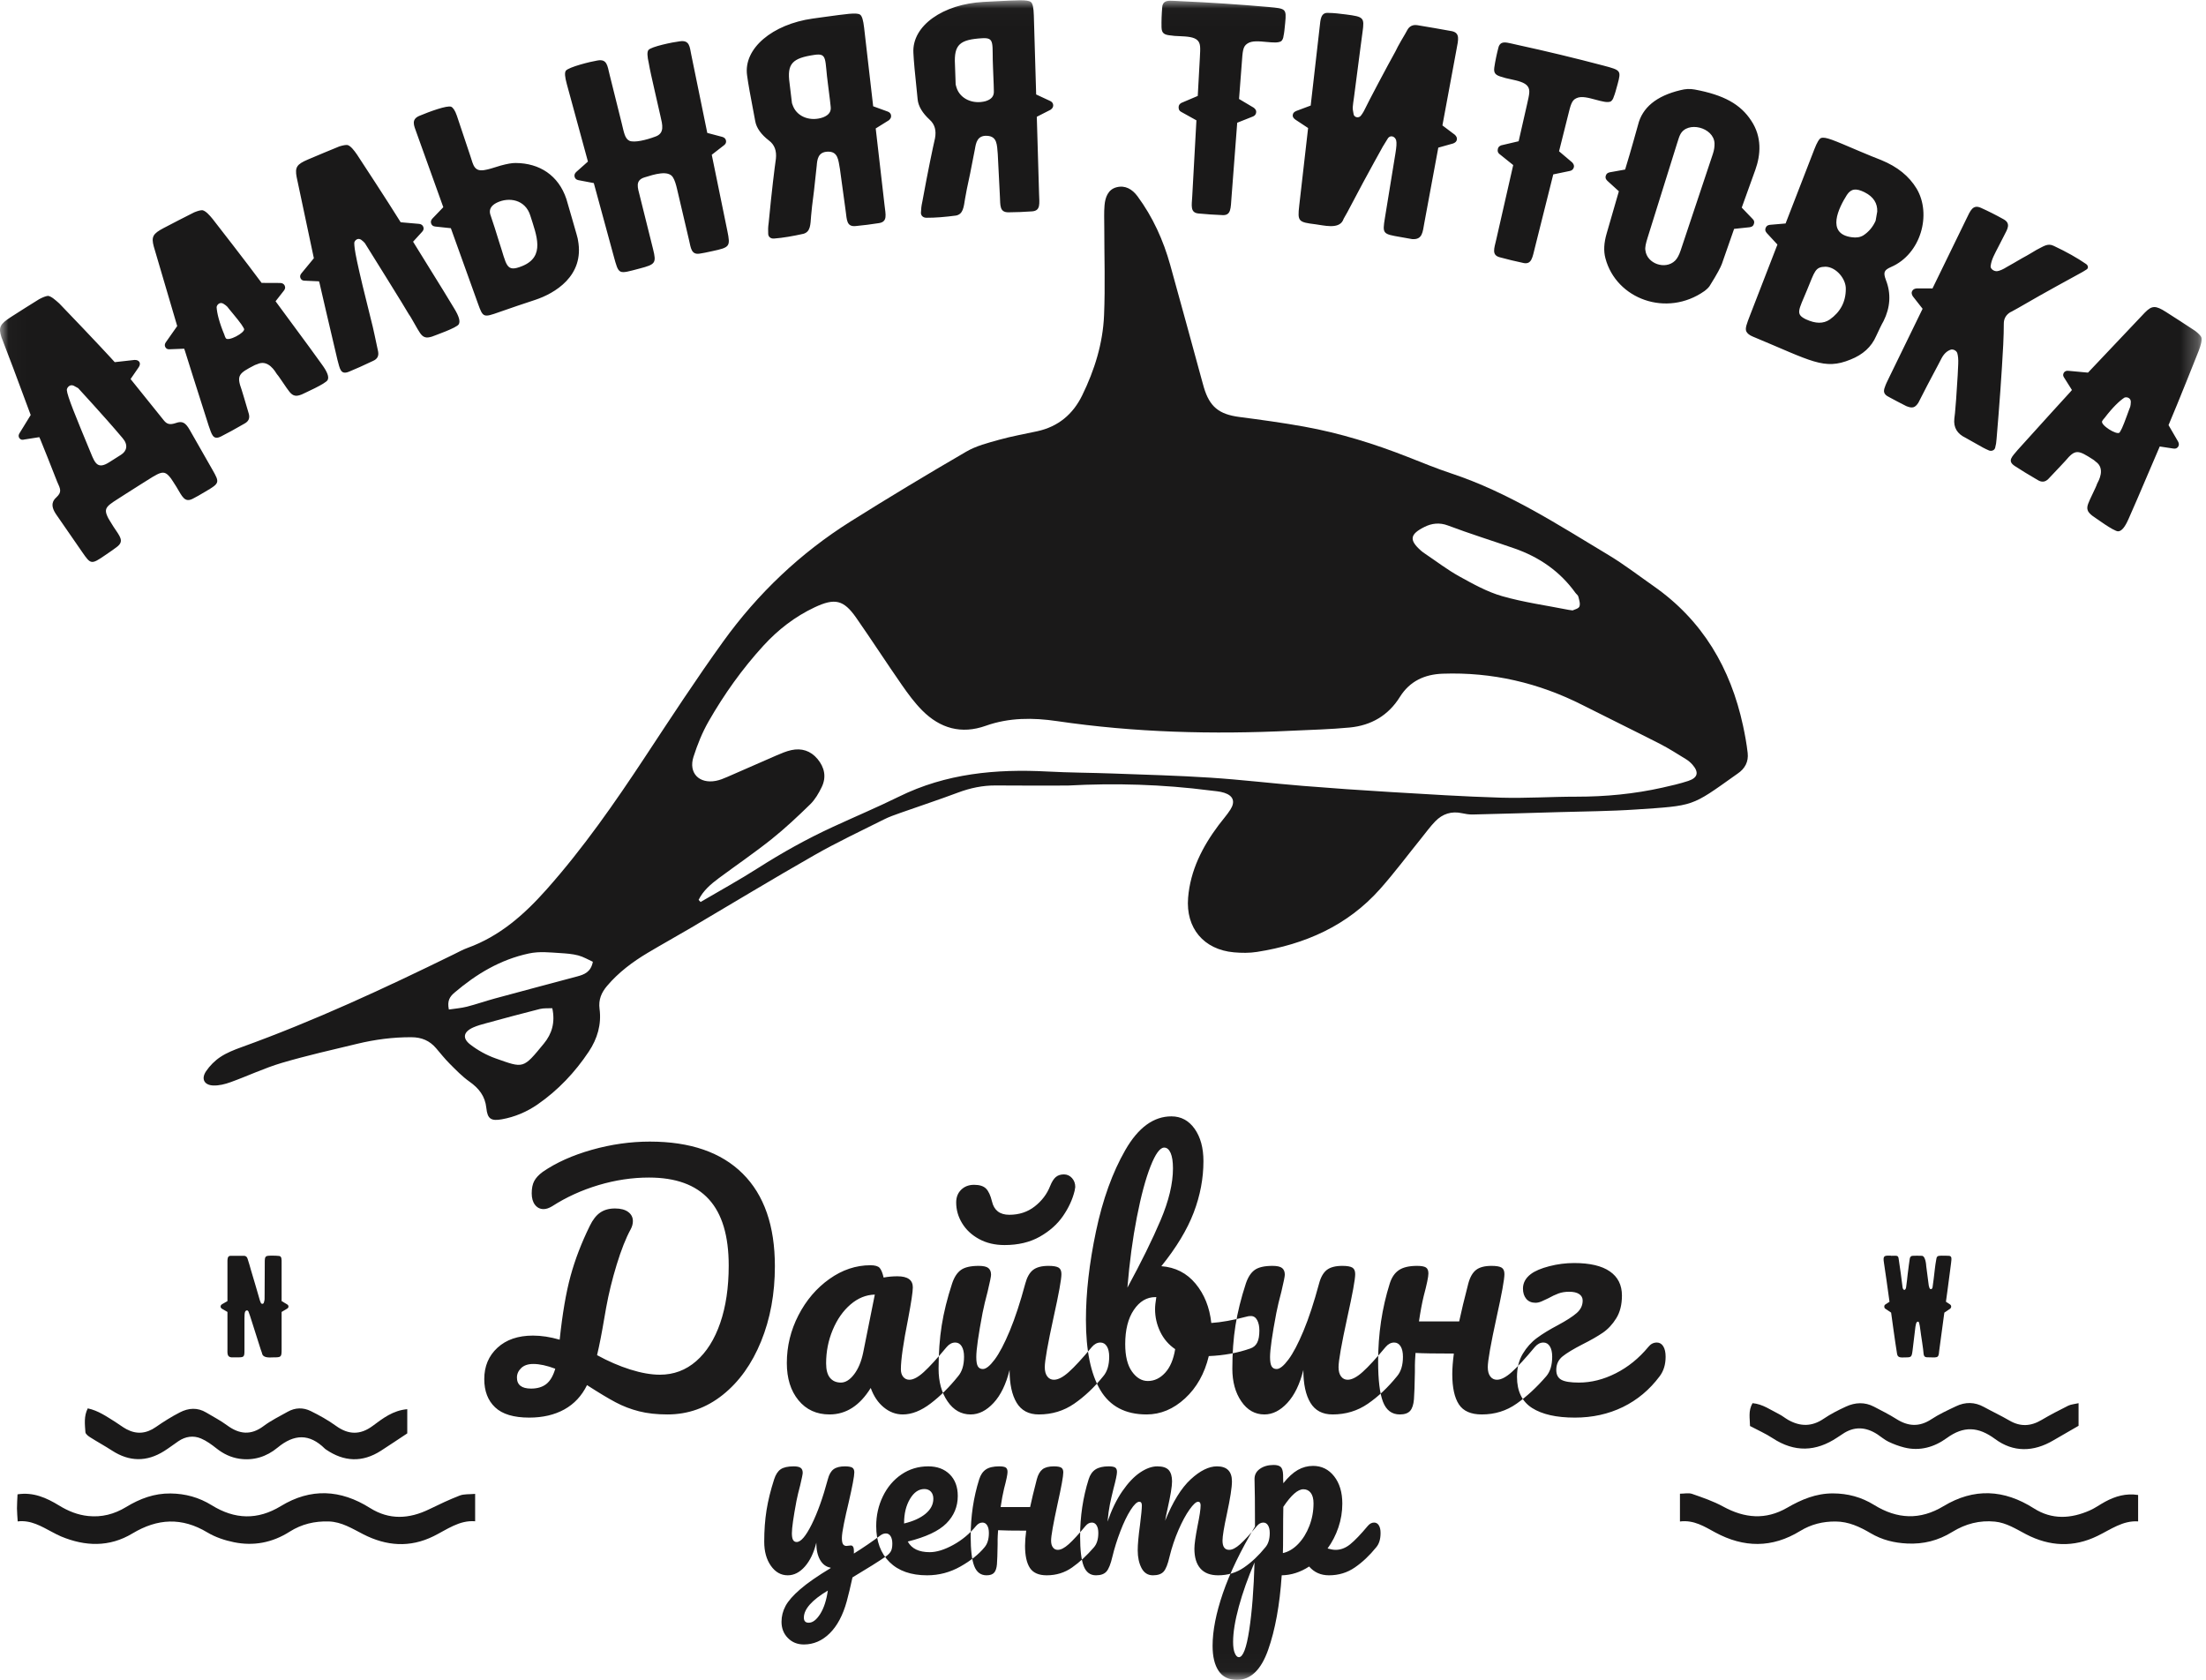 <svg width="130" height="99" viewBox="0 0 130 99" fill="none" xmlns="http://www.w3.org/2000/svg">
<path fill-rule="evenodd" clip-rule="evenodd" d="M32.547 59.417C32.301 59.43 32.045 59.405 31.81 59.464C30.749 59.73 29.694 60.018 28.638 60.305C28.386 60.373 28.131 60.443 27.893 60.548C27.315 60.804 27.223 61.18 27.717 61.56C28.159 61.901 28.675 62.186 29.202 62.373C30.87 62.962 30.813 63.009 32.054 61.497C32.524 60.925 32.727 60.254 32.547 59.417ZM26.452 59.494C26.824 59.438 27.176 59.413 27.512 59.328C28.067 59.186 28.608 58.995 29.16 58.845C30.773 58.407 32.387 57.979 34.001 57.548C34.426 57.435 34.822 57.291 34.937 56.68C34.659 56.555 34.379 56.385 34.075 56.306C33.732 56.216 33.368 56.19 33.011 56.168C32.398 56.131 31.8 56.056 31.168 56.191C29.477 56.554 28.073 57.401 26.784 58.498C26.501 58.739 26.345 58.986 26.452 59.494ZM92.675 35.974C92.772 35.923 93.022 35.874 93.075 35.745C93.141 35.582 93.059 35.352 93.011 35.158C92.992 35.075 92.893 35.012 92.838 34.935C91.931 33.673 90.711 32.832 89.253 32.323C87.946 31.867 86.622 31.458 85.328 30.969C84.826 30.779 84.365 30.845 83.956 31.048C83.082 31.482 83.023 31.822 83.745 32.458C83.817 32.521 83.895 32.576 83.974 32.629C84.647 33.081 85.295 33.58 86.002 33.971C86.812 34.418 87.642 34.882 88.523 35.134C89.802 35.5 91.134 35.682 92.444 35.942C92.491 35.951 92.539 35.956 92.675 35.974ZM41.169 53.033C41.208 53.074 41.246 53.116 41.285 53.157C42.416 52.493 43.569 51.861 44.673 51.156C46.087 50.254 47.545 49.441 49.067 48.739C50.369 48.137 51.693 47.58 52.978 46.947C55.75 45.581 58.694 45.307 61.724 45.468C63.014 45.538 64.306 45.538 65.597 45.586C67.51 45.657 69.424 45.706 71.334 45.831C73.148 45.949 74.956 46.167 76.769 46.314C78.487 46.454 80.206 46.573 81.927 46.676C84.1 46.805 86.274 46.946 88.451 47.009C89.933 47.052 91.419 46.95 92.904 46.951C94.611 46.952 96.298 46.792 97.963 46.419C98.475 46.304 98.991 46.188 99.489 46.023C100.056 45.835 100.129 45.515 99.739 45.066C99.63 44.942 99.499 44.829 99.358 44.743C98.85 44.431 98.347 44.108 97.817 43.836C96.306 43.064 94.78 42.322 93.267 41.555C90.676 40.241 87.936 39.602 85.025 39.703C83.947 39.74 83.075 40.144 82.494 41.075C81.813 42.167 80.803 42.752 79.546 42.874C78.404 42.984 77.254 43.01 76.106 43.065C71.48 43.291 66.87 43.173 62.279 42.496C60.877 42.29 59.461 42.285 58.091 42.773C56.646 43.288 55.396 42.923 54.348 41.87C53.897 41.417 53.511 40.891 53.145 40.364C52.233 39.053 51.366 37.711 50.452 36.401C49.713 35.344 49.193 35.234 48.008 35.791C46.844 36.339 45.85 37.11 44.987 38.054C43.741 39.416 42.676 40.913 41.762 42.507C41.386 43.162 41.098 43.882 40.867 44.603C40.563 45.552 41.199 46.206 42.186 46.018C42.418 45.974 42.644 45.881 42.862 45.786C43.827 45.369 44.787 44.939 45.753 44.522C46.038 44.4 46.328 44.274 46.628 44.208C47.237 44.073 47.771 44.245 48.175 44.727C48.593 45.227 48.711 45.798 48.421 46.391C48.245 46.75 48.034 47.119 47.751 47.395C47.019 48.11 46.27 48.815 45.471 49.453C44.463 50.257 43.395 50.986 42.359 51.754C41.883 52.108 41.435 52.492 41.169 53.033ZM62.917 46.295C61.513 46.295 60.1 46.304 58.688 46.29C57.909 46.283 57.175 46.44 56.448 46.712C55.331 47.132 54.196 47.503 53.071 47.902C52.733 48.021 52.392 48.14 52.073 48.301C50.706 48.987 49.319 49.639 47.993 50.396C45.544 51.792 43.134 53.255 40.705 54.686C39.861 55.183 39.003 55.657 38.162 56.159C37.276 56.688 36.457 57.302 35.782 58.094C35.441 58.495 35.26 58.914 35.332 59.462C35.453 60.37 35.203 61.215 34.7 61.971C33.886 63.193 32.892 64.249 31.678 65.089C31.042 65.528 30.337 65.827 29.574 65.964C28.94 66.077 28.727 65.943 28.661 65.302C28.588 64.595 28.222 64.137 27.662 63.741C27.238 63.441 26.869 63.058 26.5 62.688C26.214 62.402 25.962 62.082 25.698 61.774C25.318 61.329 24.847 61.13 24.25 61.127C23.164 61.121 22.1 61.261 21.052 61.514C19.564 61.873 18.068 62.208 16.603 62.641C15.577 62.945 14.601 63.411 13.591 63.775C13.265 63.893 12.902 63.986 12.56 63.971C12.028 63.947 11.843 63.576 12.145 63.129C12.365 62.804 12.665 62.503 12.993 62.287C13.367 62.04 13.8 61.87 14.225 61.716C18.528 60.163 22.666 58.241 26.765 56.231C27.023 56.105 27.276 55.963 27.544 55.866C29.449 55.179 30.892 53.9 32.213 52.414C34.376 49.979 36.223 47.322 38.01 44.614C39.519 42.327 41.017 40.029 42.618 37.807C44.659 34.976 47.164 32.592 50.133 30.726C52.378 29.316 54.651 27.948 56.943 26.616C57.529 26.275 58.224 26.1 58.888 25.914C59.623 25.709 60.38 25.577 61.127 25.414C62.361 25.145 63.229 24.414 63.773 23.303C64.502 21.812 64.993 20.239 65.062 18.583C65.135 16.851 65.075 15.113 65.075 13.377C65.075 12.949 65.053 12.518 65.091 12.093C65.133 11.627 65.298 11.165 65.799 11.036C66.306 10.904 66.723 11.146 67.035 11.569C67.939 12.794 68.553 14.155 68.96 15.61C69.587 17.855 70.195 20.105 70.811 22.353C70.855 22.513 70.897 22.674 70.945 22.834C71.286 23.977 71.838 24.416 73.032 24.573C74.312 24.741 75.593 24.914 76.862 25.144C78.963 25.524 80.994 26.154 82.978 26.937C83.823 27.27 84.665 27.615 85.526 27.901C88.876 29.011 91.807 30.917 94.794 32.712C95.713 33.265 96.567 33.925 97.448 34.541C100.338 36.563 101.984 39.377 102.716 42.764C102.831 43.297 102.93 43.836 102.991 44.376C103.049 44.889 102.831 45.303 102.395 45.594C102.355 45.621 102.317 45.65 102.278 45.677C99.642 47.551 99.864 47.473 96.399 47.707C94.896 47.809 93.385 47.816 91.878 47.861C90.182 47.911 88.486 47.96 86.79 48.001C86.578 48.005 86.361 47.971 86.153 47.925C85.535 47.789 85.007 47.964 84.581 48.403C84.283 48.709 84.031 49.06 83.762 49.393C82.953 50.394 82.183 51.429 81.329 52.391C79.404 54.559 76.9 55.656 74.076 56.099C73.632 56.169 73.165 56.164 72.716 56.124C70.932 55.965 69.87 54.69 70.015 52.909C70.148 51.287 70.858 49.903 71.816 48.623C72.044 48.318 72.304 48.033 72.507 47.713C72.805 47.247 72.679 46.896 72.15 46.723C71.881 46.635 71.587 46.62 71.303 46.584C68.52 46.226 65.726 46.142 62.917 46.295Z" fill="#1A1919"/>
<path fill-rule="evenodd" clip-rule="evenodd" d="M28 88.039C28 88.635 28 89.095 28 89.654C27.067 89.577 26.335 90.146 25.548 90.534C24.153 91.222 22.776 91.118 21.412 90.422C20.756 90.087 20.135 89.686 19.37 89.664C18.545 89.641 17.78 89.817 17.073 90.265C16.036 90.925 14.934 91.123 13.784 90.888C13.247 90.778 12.697 90.597 12.216 90.309C10.719 89.411 9.284 89.481 7.8 90.374C6.446 91.189 5.019 91.139 3.598 90.547C3.417 90.471 3.242 90.376 3.067 90.284C2.435 89.95 1.817 89.569 1.043 89.662C1.026 89.373 1.001 89.133 1 88.894C0.999 88.627 1.021 88.36 1.033 88.066C1.962 87.921 2.741 88.271 3.486 88.727C4.027 89.059 4.585 89.281 5.197 89.344C5.99 89.426 6.725 89.243 7.43 88.815C8.246 88.319 9.093 88.002 10.053 88.015C10.929 88.026 11.728 88.245 12.479 88.71C13.836 89.55 15.177 89.595 16.552 88.758C18.312 87.686 20.067 87.776 21.802 88.869C22.946 89.589 24.109 89.519 25.283 88.95C25.879 88.661 26.478 88.374 27.091 88.138C27.351 88.038 27.651 88.072 28 88.039Z" fill="#1A1919"/>
<path fill-rule="evenodd" clip-rule="evenodd" d="M99 89.666C99 89.089 99 88.6 99 88.029C99.26 88.029 99.507 87.967 99.719 88.041C100.339 88.257 100.969 88.471 101.552 88.79C102.81 89.477 104.049 89.589 105.315 88.858C106.162 88.368 107.02 88.009 108.01 88.011C108.892 88.013 109.692 88.228 110.443 88.692C111.803 89.533 113.151 89.596 114.529 88.765C116.323 87.683 118.094 87.769 119.86 88.895C120.924 89.573 122.042 89.504 123.151 89.015C123.466 88.877 123.754 88.663 124.061 88.499C124.659 88.177 125.282 87.994 126 88.104C126 88.6 126 89.083 126 89.661C125.103 89.599 124.382 90.139 123.608 90.516C122.194 91.207 120.787 91.143 119.395 90.418C118.804 90.11 118.24 89.742 117.563 89.674C116.662 89.585 115.829 89.8 115.047 90.282C114.215 90.795 113.346 91.01 112.395 90.965C111.628 90.928 110.918 90.757 110.236 90.356C109.592 89.978 108.941 89.672 108.174 89.667C107.419 89.662 106.735 89.829 106.084 90.226C104.426 91.242 102.763 91.22 101.078 90.31C100.447 89.97 99.827 89.561 99 89.666Z" fill="#1A1919"/>
<path fill-rule="evenodd" clip-rule="evenodd" d="M24 83.048C24 83.608 24 84.073 24 84.474C23.449 84.838 22.952 85.173 22.449 85.497C21.354 86.201 20.271 86.153 19.201 85.419C19.181 85.406 19.161 85.391 19.144 85.374C18.23 84.471 17.33 84.51 16.358 85.313C15.708 85.852 14.94 86.093 14.106 85.968C13.606 85.892 13.169 85.685 12.758 85.36C12.473 85.135 12.172 84.914 11.85 84.777C11.394 84.583 10.93 84.65 10.504 84.941C10.225 85.132 9.954 85.34 9.668 85.519C8.645 86.162 7.625 86.149 6.606 85.49C6.182 85.215 5.741 84.976 5.315 84.705C5.202 84.634 5.04 84.513 5.033 84.403C5.002 83.943 4.935 83.463 5.172 83C5.793 83.131 6.284 83.484 6.789 83.796C7.014 83.935 7.225 84.106 7.456 84.228C8.05 84.544 8.621 84.493 9.187 84.098C9.642 83.781 10.114 83.486 10.6 83.236C11.106 82.975 11.637 82.935 12.153 83.245C12.564 83.493 12.992 83.711 13.381 83.998C14.1 84.529 14.787 84.602 15.531 84.044C15.976 83.711 16.475 83.468 16.955 83.198C17.399 82.948 17.87 82.94 18.313 83.159C18.823 83.411 19.33 83.691 19.798 84.03C20.531 84.561 21.227 84.577 21.955 84.038C22.556 83.593 23.154 83.12 24 83.048Z" fill="#1A1919"/>
<mask id="mask0" mask-type="alpha" maskUnits="userSpaceOnUse" x="0" y="0" width="130" height="99">
<path fill-rule="evenodd" clip-rule="evenodd" d="M0.018 0.017H129.74V98.982H0.018V0.017Z" fill="white"/>
</mask>
<g mask="url(#mask0)">
<path fill-rule="evenodd" clip-rule="evenodd" d="M103.128 84.039C103.126 83.6 103.011 83.151 103.277 82.693C103.875 82.746 104.341 83.092 104.843 83.342C105.033 83.437 105.2 83.579 105.387 83.684C106.094 84.079 106.776 84.083 107.469 83.611C107.88 83.331 108.331 83.103 108.783 82.895C109.326 82.645 109.89 82.615 110.437 82.902C110.879 83.134 111.329 83.357 111.75 83.624C112.444 84.066 113.105 84.108 113.815 83.641C114.27 83.341 114.774 83.112 115.268 82.876C115.815 82.614 116.366 82.617 116.91 82.916C117.41 83.19 117.927 83.433 118.419 83.719C119.064 84.094 119.676 84.059 120.308 83.684C120.818 83.382 121.347 83.109 121.877 82.844C122.039 82.763 122.236 82.754 122.49 82.694C122.49 83.187 122.49 83.624 122.49 84.027C121.978 84.323 121.484 84.603 120.995 84.891C119.835 85.574 118.644 85.6 117.573 84.807C116.582 84.075 115.721 84.023 114.722 84.751C113.994 85.281 113.139 85.537 112.218 85.305C111.901 85.225 111.588 85.108 111.292 84.967C111.058 84.855 110.857 84.676 110.638 84.532C109.951 84.085 109.261 84.043 108.569 84.521C108.471 84.589 108.369 84.651 108.27 84.717C107.01 85.559 105.749 85.602 104.463 84.757C104.05 84.486 103.59 84.285 103.128 84.039Z" fill="#1A1919"/>
<path fill-rule="evenodd" clip-rule="evenodd" d="M125.191 23.434C124.882 23.637 124.479 24.032 124.026 24.627C123.961 24.691 123.913 24.766 123.884 24.811C123.743 25.034 124.745 25.661 124.905 25.493C124.925 25.463 124.983 25.374 125.052 25.228C125.191 24.937 125.506 24.019 125.534 23.974C125.555 23.902 125.567 23.804 125.57 23.68C125.568 23.445 125.33 23.376 125.191 23.434ZM129.581 20.648C128.469 23.452 127.851 24.923 127.792 25.054C127.982 25.377 128.17 25.701 128.357 26.026C128.415 26.131 128.417 26.241 128.357 26.329C128.286 26.431 128.193 26.452 128.074 26.434C127.807 26.393 127.54 26.352 127.274 26.313C126.119 29.03 125.503 30.442 125.441 30.571C125.232 31.053 125.032 31.303 124.828 31.312C124.588 31.336 123.43 30.477 123.294 30.389C123.135 30.261 123.054 30.165 123.025 30.06C122.952 29.84 123.082 29.607 123.326 29.087C123.438 28.842 123.538 28.653 123.582 28.511C123.662 28.352 124.097 27.616 123.497 27.202C123.42 27.131 123.368 27.097 123.368 27.097C122.462 26.511 122.301 26.455 121.716 27.156C121.623 27.265 121.282 27.616 120.712 28.223C120.52 28.416 120.318 28.436 120.078 28.287C119.538 27.972 119.091 27.7 118.738 27.467C118.264 27.162 118.574 26.913 118.906 26.512C120.555 24.684 121.59 23.548 122.019 23.081C122.046 23.036 122.092 23.001 122.101 22.986C121.954 22.751 121.806 22.516 121.657 22.282C121.575 22.17 121.556 22.077 121.62 21.97C121.674 21.878 121.774 21.834 121.911 21.855C122.288 21.888 122.666 21.923 123.046 21.96C124.59 20.326 125.715 19.143 126.399 18.419C126.821 17.993 127.031 17.997 127.641 18.384C128.218 18.751 128.793 19.124 129.365 19.502C129.544 19.642 129.675 19.772 129.721 19.866C129.784 20.058 129.682 20.375 129.581 20.648ZM122.961 15.882C122.833 15.972 122.648 16.071 122.464 16.171C121.978 16.445 120.768 17.082 118.939 18.145C118.589 18.338 118.447 18.422 118.491 18.385C118.205 18.553 118.08 18.788 118.084 19.094C118.08 19.415 118.079 19.819 118.051 20.311C117.959 22.065 117.823 23.924 117.657 25.88C117.647 26.059 117.619 26.228 117.575 26.387C117.538 26.53 117.381 26.602 117.224 26.553C116.928 26.423 116.859 26.382 116.319 26.075C116.156 25.983 115.993 25.891 115.83 25.8C115.341 25.567 115.11 25.199 115.17 24.665C115.186 24.592 115.223 24.228 115.275 23.53C115.357 22.343 115.397 21.641 115.398 21.461C115.412 21.168 115.385 20.952 115.342 20.809C115.299 20.666 115.097 20.561 114.957 20.607C114.728 20.688 114.549 20.856 114.403 21.14C114.42 21.109 114.152 21.63 113.591 22.68C113.41 23.033 113.229 23.386 113.048 23.738C112.85 24.036 112.695 24.076 112.342 23.935C112.005 23.762 111.649 23.583 111.319 23.399C111.015 23.248 110.963 23.084 111.085 22.788C111.114 22.683 111.207 22.491 111.347 22.204C111.997 20.868 112.648 19.533 113.299 18.197C113.108 17.951 112.916 17.706 112.723 17.462C112.659 17.352 112.632 17.261 112.678 17.164C112.732 17.052 112.819 17.015 112.945 16.997C113.257 16.996 113.57 16.997 113.882 16.999C114.546 15.637 115.21 14.274 115.873 12.912C116.115 12.417 116.254 12.029 116.74 12.25C117.186 12.451 117.623 12.672 118.07 12.921C118.518 13.171 118.3 13.499 118.105 13.878C117.997 14.088 117.889 14.3 117.781 14.51C117.53 15 117.365 15.274 117.31 15.666C117.276 15.828 117.483 15.995 117.686 15.982C117.815 15.97 118.032 15.883 118.291 15.718C118.497 15.607 118.784 15.437 119.144 15.227C119.56 15.006 119.831 14.83 120.012 14.726C120.423 14.524 120.664 14.312 121.026 14.489C121.776 14.84 122.42 15.204 122.938 15.562C123.065 15.655 123.081 15.808 122.961 15.882ZM109.887 11.335C109.382 11.081 109.086 11.112 108.837 11.489C108.364 12.236 107.592 13.773 109.111 13.979C109.393 14.023 109.617 13.985 109.805 13.873C110.127 13.665 110.374 13.367 110.531 13.009C110.563 12.828 110.594 12.649 110.626 12.468C110.645 11.992 110.413 11.598 109.887 11.335ZM106.489 17.092C105.985 18.307 105.792 18.512 106.427 18.82C106.996 19.081 107.454 19.088 107.833 18.827C108.441 18.396 108.773 17.805 108.774 17.029C108.788 16.433 108.203 15.732 107.576 15.718C106.963 15.73 106.952 15.977 106.489 17.092ZM111.437 15.736C111.027 15.919 110.97 16.049 111.135 16.497C111.455 17.31 111.393 18.126 110.998 18.922C110.881 19.122 110.738 19.428 110.565 19.798C110.283 20.45 109.78 20.9 109.053 21.189C107.486 21.831 106.766 21.278 103.298 19.838C103.097 19.758 102.969 19.651 102.91 19.532C102.832 19.349 102.928 19.101 103.14 18.554C103.675 17.174 104.21 15.793 104.744 14.413C104.536 14.185 104.326 13.958 104.115 13.732C104.023 13.621 104.009 13.539 104.047 13.44C104.091 13.323 104.155 13.272 104.297 13.25C104.606 13.222 104.915 13.195 105.225 13.17C105.79 11.713 106.355 10.255 106.92 8.797C107.073 8.399 107.211 8.167 107.318 8.133C107.587 8.05 108.029 8.251 109.573 8.908C110.103 9.129 110.53 9.31 110.862 9.434C111.824 9.828 112.501 10.383 112.945 11.113C113.844 12.62 113.207 14.974 111.437 15.736ZM99.016 7.932C98.963 8.027 98.91 8.196 98.825 8.468C98.249 10.31 97.673 12.153 97.097 13.996C96.99 14.335 96.93 14.596 96.964 14.755C97.055 15.546 98.145 15.919 98.713 15.362C98.84 15.236 98.951 15.03 99.041 14.76C99.675 12.862 100.309 10.962 100.942 9.064C101.021 8.828 101.042 8.629 101.037 8.44C100.988 7.501 99.427 7.107 99.016 7.932ZM103.441 10.012C103.174 10.753 102.908 11.495 102.641 12.235C102.858 12.459 103.073 12.683 103.287 12.908C103.386 13.001 103.395 13.099 103.351 13.216C103.314 13.316 103.251 13.368 103.11 13.391C102.802 13.422 102.496 13.455 102.191 13.489C101.951 14.177 101.71 14.865 101.47 15.553C101.404 15.736 101.19 16.15 100.793 16.782C100.721 16.925 100.598 17.032 100.45 17.149C98.212 18.727 95.243 17.62 94.609 15.225C94.49 14.783 94.522 14.311 94.679 13.765C94.92 12.934 95.159 12.103 95.4 11.273C95.173 11.065 94.946 10.858 94.718 10.652C94.618 10.549 94.597 10.47 94.626 10.367C94.659 10.248 94.719 10.19 94.858 10.155C95.16 10.1 95.465 10.045 95.769 9.992C96.15 8.752 96.391 7.841 96.529 7.363C96.778 6.345 97.602 5.654 99.033 5.313C99.33 5.237 99.587 5.224 99.869 5.276C101.586 5.595 102.572 6.143 103.204 7.117C103.842 8.076 103.759 9.127 103.441 10.012ZM95.327 4.955C95.233 5.298 95.163 5.556 95.105 5.687C95.063 5.841 94.994 5.933 94.913 5.984C94.714 6.059 94.425 5.98 94.052 5.881C93.637 5.771 93.204 5.641 92.903 5.785C92.606 5.911 92.554 6.21 92.385 6.882C92.215 7.56 92.045 8.238 91.875 8.916C92.135 9.134 92.394 9.354 92.651 9.573C92.733 9.668 92.775 9.753 92.748 9.856C92.717 9.977 92.635 10.047 92.521 10.073C92.191 10.139 91.862 10.207 91.534 10.278C91.177 11.703 90.82 13.127 90.463 14.552C90.307 15.173 90.264 15.583 89.801 15.504C89.304 15.399 88.83 15.285 88.377 15.161C87.887 15.029 88.058 14.631 88.176 14.111C88.509 12.65 88.842 11.189 89.174 9.728C88.902 9.507 88.628 9.288 88.353 9.069C88.264 8.995 88.242 8.9 88.268 8.778C88.291 8.674 88.347 8.613 88.463 8.566C88.805 8.484 89.149 8.403 89.494 8.324C89.661 7.591 89.828 6.857 89.995 6.124C90.129 5.535 90.181 5.309 90.032 5.093C89.867 4.855 89.449 4.761 89.031 4.67C88.8 4.62 88.633 4.584 88.553 4.549C88.138 4.442 88.009 4.325 88.06 3.973C88.115 3.603 88.197 3.203 88.301 2.807C88.329 2.667 88.415 2.576 88.49 2.537C88.686 2.451 88.934 2.539 89.424 2.646C91.127 3.016 92.823 3.425 94.513 3.871C95.505 4.136 95.546 4.151 95.327 4.955ZM85.835 2.9C85.557 4.396 85.279 5.894 85.002 7.391C85.249 7.575 85.495 7.761 85.74 7.947C85.828 8.037 85.875 8.118 85.851 8.24C85.831 8.345 85.756 8.403 85.642 8.453C85.347 8.534 85.052 8.617 84.759 8.701C84.486 10.175 84.213 11.648 83.939 13.122C83.836 13.681 83.831 14.131 83.224 14.092C83.001 14.052 82.777 14.012 82.553 13.973C81.48 13.788 81.46 13.789 81.614 12.84C81.821 11.572 82.027 10.303 82.234 9.034C82.294 8.666 82.314 8.417 82.276 8.267C82.209 8.04 81.954 7.945 81.799 8.136C81.688 8.316 81.577 8.497 81.466 8.677C81.525 8.597 80.794 9.846 79.402 12.502C79.358 12.579 79.314 12.657 79.27 12.735C79.195 12.849 79.163 12.935 79.134 13.002C78.865 13.52 77.997 13.277 77.534 13.22C76.511 13.093 76.457 13.055 76.564 12.118C76.739 10.594 76.913 9.069 77.087 7.545C76.839 7.379 76.589 7.214 76.338 7.05C76.224 6.966 76.17 6.889 76.181 6.783C76.194 6.659 76.263 6.595 76.393 6.538C76.674 6.431 76.956 6.325 77.239 6.221C77.416 4.673 77.593 3.125 77.77 1.577C77.817 1.171 77.824 0.724 78.279 0.76C78.607 0.763 78.952 0.805 79.318 0.852C80.374 0.989 80.412 1.033 80.294 1.895C80.303 1.825 80.131 3.093 79.793 5.719C79.714 6.3 79.687 6.35 79.764 6.702C79.776 6.919 80.077 6.997 80.21 6.8C80.26 6.736 80.314 6.654 80.37 6.554C80.661 5.949 81.749 3.9 82.237 3.024C82.303 2.872 82.424 2.657 82.574 2.393C82.751 2.097 82.873 1.883 82.935 1.766C83.06 1.534 83.273 1.443 83.53 1.485C84.21 1.597 84.888 1.714 85.566 1.838C86.056 1.946 85.935 2.358 85.835 2.9ZM75.737 1.343C75.703 1.696 75.677 1.962 75.642 2.101C75.626 2.261 75.573 2.363 75.503 2.427C75.321 2.535 75.024 2.506 74.642 2.473C74.217 2.435 73.772 2.38 73.501 2.573C73.231 2.748 73.23 3.051 73.177 3.742C73.123 4.439 73.07 5.136 73.017 5.833C73.308 6.004 73.597 6.176 73.886 6.349C73.982 6.429 74.038 6.505 74.028 6.611C74.018 6.735 73.949 6.818 73.842 6.863C73.53 6.985 73.219 7.109 72.909 7.233C72.797 8.698 72.685 10.163 72.573 11.628C72.524 12.266 72.55 12.677 72.083 12.679C71.579 12.659 71.094 12.627 70.63 12.582C70.128 12.535 70.228 12.114 70.258 11.582C70.34 10.085 70.423 8.588 70.505 7.092C70.201 6.921 69.895 6.751 69.588 6.582C69.489 6.524 69.452 6.434 69.457 6.309C69.462 6.203 69.506 6.134 69.612 6.067C69.935 5.928 70.259 5.79 70.584 5.654C70.625 4.903 70.666 4.152 70.708 3.401C70.741 2.797 70.754 2.567 70.572 2.379C70.37 2.172 69.944 2.15 69.518 2.131C69.284 2.121 69.114 2.114 69.03 2.093C68.604 2.058 68.459 1.964 68.449 1.609C68.441 1.235 68.455 0.826 68.491 0.418C68.496 0.276 68.564 0.172 68.632 0.121C68.809 0.003 69.068 0.048 69.566 0.069C71.299 0.146 73.03 0.26 74.759 0.413C75.774 0.505 75.817 0.512 75.737 1.343ZM58.521 4.051C58.446 2.579 58.662 2.21 57.896 2.252C56.556 2.329 56.214 2.627 56.276 3.797C56.29 4.188 56.303 4.579 56.317 4.97C56.319 5.005 56.345 5.075 56.374 5.18C56.587 5.824 57.331 6.164 58.082 5.962C58.428 5.853 58.583 5.668 58.568 5.366C58.566 5.33 58.561 4.832 58.521 4.051ZM61.907 6.47C61.637 6.606 61.368 6.743 61.099 6.882C61.144 8.392 61.188 9.902 61.232 11.412C61.249 11.999 61.339 12.422 60.816 12.457C60.352 12.49 59.886 12.509 59.44 12.512C58.896 12.52 58.953 12.109 58.925 11.576C58.883 10.742 58.841 9.908 58.798 9.074C58.75 8.525 58.767 8.042 58.176 8.004C57.585 7.966 57.513 8.435 57.454 8.777C57.357 9.264 57.262 9.751 57.168 10.238C57.016 10.943 56.913 11.431 56.873 11.701C56.791 12.206 56.762 12.618 56.34 12.703C55.703 12.787 55.124 12.837 54.597 12.833C54.383 12.835 54.251 12.687 54.273 12.506C54.278 12.345 54.296 12.129 54.352 11.892C54.704 9.966 54.967 8.731 55.1 8.149C55.184 7.696 55.093 7.329 54.782 7.052C54.358 6.661 54.113 6.256 54.076 5.848C53.906 4.222 53.85 3.602 53.827 3.123C53.733 1.508 55.582 0.24 57.951 0.113C58.189 0.1 58.427 0.088 58.666 0.076C59.922 0.016 60.55 -0.035 60.749 0.118C60.861 0.203 60.911 0.468 60.924 0.913C60.97 2.464 61.015 4.016 61.061 5.567C61.34 5.696 61.618 5.825 61.896 5.955C62 6.006 62.063 6.093 62.066 6.2C62.068 6.324 62.008 6.397 61.907 6.47ZM48.951 6.276C48.946 6.241 48.899 5.745 48.793 4.971C48.592 3.51 48.777 3.124 48.016 3.231C46.684 3.423 46.368 3.75 46.53 4.91C46.577 5.299 46.623 5.687 46.67 6.075C46.676 6.111 46.708 6.177 46.745 6.28C47.013 6.903 47.784 7.178 48.517 6.911C48.852 6.774 48.992 6.576 48.951 6.276ZM52.377 7.09C52.119 7.249 51.862 7.409 51.606 7.57C51.778 9.071 51.951 10.571 52.124 12.072C52.191 12.655 52.316 13.069 51.797 13.149C51.337 13.222 50.874 13.28 50.429 13.322C49.887 13.377 49.908 12.962 49.836 12.434C49.722 11.606 49.609 10.778 49.496 9.951C49.401 9.408 49.377 8.926 48.784 8.938C48.191 8.952 48.159 9.425 48.129 9.771C48.073 10.264 48.02 10.758 47.968 11.251C47.876 11.966 47.814 12.462 47.797 12.735C47.758 13.245 47.764 13.657 47.35 13.778C46.722 13.917 46.148 14.017 45.62 14.058C45.407 14.078 45.263 13.942 45.27 13.76C45.26 13.6 45.26 13.383 45.297 13.141C45.484 11.192 45.642 9.939 45.725 9.348C45.771 8.889 45.649 8.531 45.315 8.282C44.858 7.929 44.579 7.546 44.507 7.144C44.2 5.538 44.09 4.925 44.027 4.449C43.796 2.849 45.535 1.426 47.889 1.095C48.125 1.062 48.362 1.029 48.599 0.997C49.847 0.83 50.469 0.725 50.681 0.86C50.8 0.936 50.873 1.196 50.923 1.637C51.101 3.179 51.278 4.721 51.456 6.263C51.745 6.367 52.034 6.471 52.322 6.578C52.43 6.62 52.501 6.701 52.512 6.807C52.525 6.931 52.471 7.008 52.377 7.09ZM41.974 14.801C41.649 14.871 41.402 14.926 41.227 14.948C40.744 15.021 40.713 14.627 40.607 14.159C40.372 13.155 40.136 12.152 39.901 11.148C39.834 10.854 39.759 10.616 39.66 10.456C39.391 10.007 38.548 10.277 37.98 10.454C37.412 10.631 37.584 11.066 37.704 11.548C37.964 12.594 38.225 13.64 38.486 14.686C38.687 15.498 38.628 15.582 37.701 15.823C37.059 15.991 36.743 16.096 36.554 16C36.385 15.899 36.324 15.676 36.156 15.059C35.768 13.636 35.38 12.213 34.993 10.79C34.692 10.732 34.391 10.674 34.089 10.618C33.975 10.594 33.896 10.543 33.862 10.423C33.833 10.32 33.869 10.218 33.954 10.138C34.184 9.932 34.415 9.727 34.647 9.521C34.233 8.001 33.819 6.481 33.404 4.961C33.288 4.532 33.264 4.281 33.346 4.166C33.515 3.952 34.787 3.632 35.198 3.567C35.779 3.456 35.793 3.875 35.922 4.392C36.159 5.346 36.397 6.3 36.635 7.254C36.772 7.806 36.818 8.161 37.088 8.295C37.378 8.424 38.086 8.25 38.598 8.058C39.196 7.863 39.033 7.337 38.919 6.834C38.802 6.32 38.685 5.806 38.568 5.292C38.414 4.616 38.295 4.096 38.237 3.745C38.139 3.312 38.126 3.059 38.213 2.948C38.368 2.747 39.65 2.482 40.063 2.434C40.646 2.348 40.642 2.767 40.736 3.22C41.05 4.757 41.365 6.295 41.68 7.833C41.979 7.911 42.276 7.99 42.573 8.07C42.685 8.102 42.763 8.177 42.783 8.282C42.807 8.404 42.76 8.485 42.669 8.558C42.427 8.745 42.185 8.933 41.944 9.121C42.251 10.619 42.558 12.116 42.864 13.613C43.053 14.537 43.003 14.579 41.974 14.801ZM31.252 12.707C30.958 11.757 29.992 11.595 29.275 11.946C28.937 12.114 28.816 12.343 28.887 12.619C29.231 13.647 29.09 13.226 29.404 14.226C29.872 15.626 29.793 16.08 30.777 15.679C32.15 15.12 31.614 13.862 31.252 12.707ZM31.55 17.669C30.836 17.903 30.123 18.145 29.412 18.395C28.486 18.723 28.462 18.716 28.168 17.896C27.635 16.414 27.102 14.931 26.569 13.449C26.263 13.415 25.957 13.382 25.65 13.351C25.534 13.337 25.451 13.292 25.408 13.175C25.371 13.075 25.399 12.97 25.478 12.884C25.692 12.659 25.907 12.435 26.124 12.211C25.596 10.74 25.067 9.269 24.538 7.798C24.394 7.397 24.22 7.043 24.704 6.831C25.333 6.567 26.346 6.2 26.584 6.29C26.689 6.329 26.819 6.51 26.921 6.813C27.186 7.605 27.451 8.397 27.716 9.189C27.897 9.728 27.933 10.165 28.637 10.005C28.742 9.989 29.049 9.906 29.511 9.756C29.878 9.657 30.171 9.601 30.393 9.606C31.79 9.615 32.911 10.329 33.377 11.728C33.488 12.109 33.599 12.49 33.709 12.871C33.942 13.673 34.065 14.1 34.061 14.157C34.459 16.276 32.665 17.297 31.55 17.669ZM27.034 19.111C26.923 19.321 25.6 19.777 25.454 19.838C25.264 19.895 25.141 19.906 25.041 19.869C24.824 19.804 24.706 19.564 24.421 19.066C24.285 18.834 24.186 18.643 24.096 18.526C24.021 18.365 21.532 14.374 21.503 14.33C21.457 14.272 21.384 14.206 21.285 14.131C21.094 13.999 20.907 14.154 20.878 14.302C20.877 14.668 20.954 15.232 21.972 19.28C22.01 19.418 22.105 19.9 22.282 20.713C22.332 20.982 22.236 21.159 21.982 21.27C21.427 21.534 20.958 21.745 20.572 21.902C20.06 22.117 20.03 21.721 19.889 21.219C19.323 18.82 18.976 17.321 18.835 16.702C18.813 16.654 18.811 16.596 18.803 16.58C18.531 16.567 18.258 16.554 17.984 16.543C17.848 16.547 17.761 16.508 17.709 16.395C17.665 16.298 17.685 16.191 17.778 16.09C18.016 15.799 18.255 15.508 18.496 15.219C18.027 13.016 17.691 11.417 17.483 10.442C17.371 9.852 17.491 9.681 18.141 9.403C18.758 9.14 19.376 8.882 19.995 8.63C20.207 8.564 20.383 8.531 20.485 8.548C20.674 8.605 20.873 8.87 21.039 9.11C22.691 11.626 23.539 12.975 23.612 13.099C23.976 13.129 24.339 13.16 24.701 13.194C24.818 13.207 24.908 13.268 24.945 13.368C24.989 13.484 24.955 13.573 24.877 13.659C24.698 13.854 24.52 14.049 24.343 14.244C25.901 16.747 26.701 18.06 26.771 18.185C27.045 18.633 27.137 18.939 27.034 19.111ZM14.386 19.385C14.37 19.353 14.322 19.258 14.231 19.125C14.051 18.858 13.419 18.123 13.395 18.076C13.344 18.022 13.266 17.962 13.161 17.897C12.959 17.78 12.783 17.951 12.765 18.101C12.787 18.469 12.927 19.017 13.214 19.709C13.236 19.797 13.277 19.876 13.301 19.924C13.424 20.158 14.451 19.609 14.386 19.385ZM19.31 22.39C19.215 22.609 17.922 23.174 17.78 23.247C17.594 23.319 17.471 23.34 17.369 23.312C17.145 23.265 17.009 23.035 16.685 22.562C16.53 22.341 16.417 22.159 16.318 22.05C16.221 21.901 15.804 21.154 15.158 21.463C15.059 21.494 15.004 21.522 15.004 21.522C14.058 22.009 13.931 22.122 14.243 22.98C14.291 23.115 14.423 23.587 14.662 24.385C14.734 24.649 14.65 24.834 14.404 24.966C13.867 25.276 13.412 25.527 13.036 25.716C12.538 25.974 12.478 25.581 12.298 25.091C11.547 22.744 11.085 21.275 10.896 20.669C10.871 20.622 10.864 20.566 10.855 20.55C10.58 20.56 10.305 20.57 10.03 20.582C9.893 20.597 9.803 20.566 9.742 20.457C9.691 20.365 9.703 20.256 9.789 20.147C10.005 19.836 10.223 19.526 10.443 19.216C9.805 17.056 9.346 15.488 9.063 14.531C8.906 13.951 9.013 13.771 9.645 13.439C10.244 13.124 10.845 12.816 11.447 12.513C11.654 12.428 11.829 12.381 11.932 12.389C12.126 12.431 12.347 12.679 12.531 12.905C14.381 15.279 15.335 16.555 15.417 16.672C15.785 16.672 16.152 16.673 16.519 16.677C16.636 16.68 16.731 16.733 16.776 16.83C16.829 16.943 16.802 17.034 16.73 17.127C16.565 17.336 16.402 17.545 16.239 17.755C17.993 20.124 18.896 21.368 18.976 21.488C19.285 21.911 19.401 22.21 19.31 22.39ZM7.226 25.821C6.059 24.435 4.635 22.919 4.605 22.874C4.516 22.826 4.426 22.777 4.337 22.728C4.124 22.632 3.943 22.831 3.937 22.982C3.964 23.345 4.453 24.527 5.358 26.712C5.609 27.333 5.776 27.666 6.452 27.232C6.678 27.088 6.904 26.945 7.13 26.802C7.478 26.583 7.566 26.216 7.226 25.821ZM12.118 28.963C11.78 29.162 11.544 29.303 11.366 29.389C10.876 29.642 10.742 29.267 10.395 28.689C10.276 28.491 10.095 28.227 10.076 28.197C9.634 27.616 9.486 27.8 8.238 28.58C7.942 28.766 7.647 28.954 7.352 29.143C6.283 29.834 6.05 29.889 6.382 30.54C6.402 30.57 6.561 30.848 6.688 31.041C7.059 31.604 7.339 31.886 6.898 32.224C6.743 32.349 6.512 32.504 6.184 32.728C5.382 33.278 5.347 33.264 4.852 32.547C4.341 31.808 3.829 31.068 3.318 30.328C2.923 29.759 3.135 29.482 3.32 29.312C3.655 28.995 3.573 28.837 3.364 28.378C2.996 27.425 2.566 26.366 2.369 25.878C2.339 25.834 2.327 25.778 2.318 25.763C2.03 25.807 1.743 25.852 1.455 25.898C1.301 25.939 1.208 25.917 1.138 25.814C1.078 25.726 1.081 25.616 1.176 25.487C1.385 25.143 1.596 24.8 1.809 24.458C1.023 22.335 0.45 20.8 0.085 19.871C-0.102 19.294 -0.009 19.104 0.655 18.675C1.206 18.321 1.758 17.972 2.313 17.629C2.533 17.513 2.705 17.449 2.829 17.436C3.027 17.46 3.27 17.686 3.493 17.883C5.587 20.058 6.669 21.234 6.761 21.343C7.149 21.298 7.537 21.255 7.923 21.213C8.042 21.206 8.16 21.24 8.213 21.333C8.275 21.44 8.237 21.544 8.173 21.644C8.012 21.875 7.853 22.106 7.695 22.338C8.35 23.146 9.003 23.956 9.651 24.77C9.839 25.01 10.025 25.044 10.361 24.931C10.732 24.797 10.927 24.891 11.181 25.338C11.627 26.12 12.073 26.901 12.518 27.682C12.95 28.439 12.949 28.476 12.118 28.963Z" fill="#1A1919"/>
<path fill-rule="evenodd" clip-rule="evenodd" d="M77.243 87.978C77.134 87.837 76.989 87.767 76.808 87.767C76.482 87.767 76.089 88.112 75.627 88.803C75.618 89.203 75.613 89.789 75.613 90.562C75.613 90.98 75.609 91.302 75.6 91.529C75.925 91.457 76.226 91.277 76.503 90.991C76.778 90.705 76.998 90.35 77.161 89.928C77.324 89.505 77.406 89.062 77.406 88.598C77.406 88.326 77.351 88.119 77.243 87.978ZM73.006 94.678C72.78 95.505 72.667 96.201 72.667 96.764C72.667 97.055 72.701 97.278 72.769 97.432C72.837 97.587 72.916 97.664 73.006 97.664C73.251 97.664 73.454 97.13 73.617 96.062C73.78 94.994 73.884 93.665 73.93 92.075C73.54 92.983 73.232 93.851 73.006 94.678ZM81.099 91.188C80.71 91.67 80.291 92.066 79.843 92.374C79.394 92.684 78.885 92.838 78.315 92.838C77.835 92.838 77.446 92.665 77.148 92.32C76.632 92.656 76.093 92.829 75.532 92.838C75.414 94.592 75.147 96.058 74.731 97.234C74.314 98.411 73.704 99 72.898 99C72.409 99 72.047 98.823 71.811 98.468C71.576 98.114 71.458 97.623 71.458 96.996C71.458 96.105 71.662 95.067 72.069 93.881C72.477 92.695 73.106 91.388 73.957 89.962C73.957 88.635 73.947 87.713 73.93 87.195C73.92 86.931 74.025 86.722 74.242 86.567C74.459 86.413 74.731 86.335 75.057 86.335C75.247 86.335 75.384 86.374 75.471 86.451C75.557 86.529 75.604 86.681 75.613 86.908C75.613 87.135 75.618 87.303 75.627 87.412C75.916 87.049 76.202 86.788 76.482 86.628C76.763 86.47 77.061 86.39 77.378 86.39C77.885 86.39 78.299 86.594 78.621 87.003C78.942 87.412 79.103 87.949 79.103 88.612C79.103 89.094 79.026 89.562 78.872 90.016C78.718 90.471 78.505 90.884 78.234 91.257C78.424 91.311 78.582 91.338 78.709 91.338C79.008 91.338 79.293 91.23 79.565 91.011C79.836 90.793 80.184 90.43 80.61 89.921C80.719 89.794 80.841 89.73 80.976 89.73C81.094 89.73 81.187 89.784 81.255 89.894C81.323 90.003 81.357 90.152 81.357 90.343C81.357 90.707 81.271 90.989 81.099 91.188ZM74.568 91.188C74.178 91.67 73.76 92.066 73.312 92.374C72.864 92.684 72.355 92.838 71.785 92.838C71.323 92.838 70.974 92.704 70.739 92.436C70.503 92.168 70.386 91.78 70.386 91.27C70.386 91.016 70.449 90.562 70.576 89.907C70.694 89.335 70.753 88.939 70.753 88.721C70.753 88.576 70.703 88.503 70.603 88.503C70.486 88.503 70.318 88.656 70.101 88.96C69.884 89.264 69.666 89.666 69.449 90.166C69.232 90.666 69.055 91.193 68.919 91.747C68.82 92.184 68.704 92.475 68.573 92.62C68.442 92.766 68.231 92.838 67.942 92.838C67.643 92.838 67.419 92.695 67.269 92.409C67.12 92.122 67.046 91.775 67.046 91.366C67.046 91.02 67.091 90.521 67.181 89.866C67.254 89.284 67.29 88.903 67.29 88.721C67.29 88.576 67.24 88.503 67.141 88.503C67.005 88.503 66.833 88.667 66.624 88.994C66.417 89.321 66.215 89.739 66.021 90.248C65.826 90.757 65.67 91.257 65.552 91.747C65.452 92.175 65.337 92.463 65.206 92.613C65.075 92.763 64.869 92.838 64.588 92.838C64.244 92.838 64.002 92.656 63.862 92.293C63.721 91.929 63.651 91.348 63.651 90.548C63.651 89.367 63.819 88.244 64.154 87.181C64.235 86.917 64.368 86.724 64.554 86.601C64.74 86.479 65 86.417 65.335 86.417C65.516 86.417 65.643 86.44 65.715 86.485C65.788 86.531 65.824 86.617 65.824 86.744C65.824 86.89 65.756 87.217 65.62 87.726C65.529 88.09 65.457 88.406 65.403 88.673C65.349 88.942 65.303 89.276 65.267 89.675C65.511 88.967 65.803 88.367 66.143 87.876C66.482 87.385 66.831 87.019 67.188 86.778C67.546 86.538 67.883 86.417 68.2 86.417C68.517 86.417 68.741 86.49 68.872 86.635C69.003 86.781 69.069 87.003 69.069 87.303C69.069 87.595 68.983 88.121 68.811 88.885C68.738 89.212 68.689 89.457 68.661 89.621C69.114 88.503 69.616 87.69 70.169 87.181C70.721 86.672 71.237 86.417 71.716 86.417C72.305 86.417 72.599 86.713 72.599 87.303C72.599 87.658 72.499 88.298 72.3 89.225C72.128 90.016 72.043 90.539 72.043 90.793C72.043 91.157 72.174 91.338 72.436 91.338C72.617 91.338 72.832 91.228 73.081 91.005C73.33 90.782 73.663 90.421 74.079 89.921C74.188 89.794 74.31 89.73 74.446 89.73C74.563 89.73 74.656 89.784 74.724 89.894C74.792 90.003 74.826 90.152 74.826 90.343C74.826 90.707 74.74 90.989 74.568 91.188ZM64.466 91.188C64.05 91.67 63.622 92.066 63.183 92.374C62.744 92.684 62.244 92.838 61.683 92.838C61.212 92.838 60.882 92.693 60.691 92.402C60.501 92.111 60.406 91.675 60.406 91.093C60.406 90.848 60.429 90.552 60.474 90.207C59.678 90.207 59.125 90.198 58.818 90.18C58.8 90.434 58.79 90.612 58.79 90.712V90.998C58.782 91.561 58.768 91.957 58.75 92.184C58.731 92.411 58.677 92.577 58.587 92.681C58.496 92.785 58.347 92.838 58.139 92.838C57.795 92.838 57.553 92.656 57.412 92.293C57.272 91.929 57.202 91.348 57.202 90.548C57.202 89.367 57.369 88.244 57.704 87.181C57.786 86.917 57.917 86.724 58.098 86.601C58.279 86.479 58.541 86.417 58.886 86.417C59.067 86.417 59.193 86.44 59.266 86.485C59.338 86.531 59.374 86.617 59.374 86.744C59.374 86.89 59.306 87.217 59.171 87.726C59.098 88.026 59.03 88.389 58.967 88.817H60.705C60.795 88.389 60.927 87.844 61.099 87.181C61.171 86.908 61.282 86.713 61.431 86.594C61.581 86.476 61.805 86.417 62.104 86.417C62.312 86.417 62.456 86.443 62.538 86.492C62.619 86.542 62.66 86.635 62.66 86.772C62.66 86.999 62.547 87.622 62.321 88.639C62.067 89.803 61.941 90.521 61.941 90.793C61.941 90.966 61.977 91.1 62.05 91.195C62.122 91.291 62.216 91.338 62.334 91.338C62.516 91.338 62.73 91.228 62.979 91.005C63.228 90.782 63.561 90.421 63.977 89.921C64.086 89.794 64.208 89.73 64.344 89.73C64.461 89.73 64.554 89.784 64.622 89.894C64.69 90.003 64.724 90.152 64.724 90.343C64.724 90.707 64.638 90.989 64.466 91.188ZM54.541 89.212C54.848 88.958 55.002 88.662 55.002 88.326C55.002 88.153 54.955 88.015 54.86 87.91C54.765 87.806 54.636 87.753 54.473 87.753C54.138 87.753 53.855 87.949 53.624 88.339C53.393 88.73 53.278 89.203 53.278 89.757V89.784C53.812 89.657 54.233 89.467 54.541 89.212ZM58.017 91.188C57.682 91.598 57.209 91.975 56.598 92.32C55.987 92.665 55.333 92.838 54.636 92.838C53.685 92.838 52.947 92.579 52.422 92.061C51.898 91.543 51.635 90.834 51.635 89.934C51.635 89.307 51.766 88.723 52.029 88.183C52.291 87.642 52.656 87.212 53.122 86.894C53.588 86.576 54.115 86.417 54.704 86.417C55.228 86.417 55.649 86.574 55.967 86.887C56.283 87.201 56.442 87.626 56.442 88.162C56.442 88.789 56.218 89.328 55.77 89.778C55.322 90.228 54.563 90.584 53.495 90.848C53.721 91.266 54.151 91.475 54.785 91.475C55.193 91.475 55.656 91.332 56.177 91.045C56.697 90.759 57.148 90.384 57.528 89.921C57.637 89.794 57.759 89.73 57.895 89.73C58.012 89.73 58.105 89.784 58.173 89.894C58.241 90.003 58.275 90.152 58.275 90.343C58.275 90.707 58.188 90.989 58.017 91.188ZM47.372 95.333C47.372 95.533 47.467 95.633 47.657 95.633C47.892 95.633 48.118 95.46 48.336 95.115C48.553 94.769 48.702 94.311 48.784 93.738C47.842 94.301 47.372 94.833 47.372 95.333ZM52.504 91.413C52.45 91.518 52.346 91.625 52.192 91.734C51.785 92.016 51.133 92.425 50.237 92.961C50.119 93.506 50.006 93.978 49.897 94.378C49.671 95.196 49.336 95.823 48.892 96.26C48.449 96.696 47.942 96.914 47.372 96.914C46.992 96.914 46.677 96.787 46.428 96.532C46.179 96.278 46.055 95.96 46.055 95.578C46.055 95.251 46.134 94.939 46.292 94.645C46.45 94.349 46.74 94.019 47.161 93.656C47.582 93.292 48.177 92.879 48.947 92.415V92.388C48.684 92.343 48.478 92.191 48.329 91.932C48.18 91.672 48.105 91.334 48.105 90.916C47.96 91.507 47.736 91.975 47.433 92.32C47.13 92.665 46.792 92.838 46.421 92.838C46.023 92.838 45.693 92.652 45.43 92.279C45.167 91.907 45.036 91.434 45.036 90.862C45.036 90.189 45.081 89.569 45.172 89.001C45.263 88.433 45.412 87.826 45.62 87.181C45.711 86.899 45.839 86.702 46.007 86.588C46.175 86.474 46.43 86.417 46.774 86.417C46.964 86.417 47.1 86.447 47.182 86.506C47.263 86.565 47.304 86.663 47.304 86.799C47.304 86.872 47.254 87.117 47.155 87.535C47.064 87.872 46.992 88.176 46.937 88.448C46.756 89.412 46.666 90.048 46.666 90.357C46.666 90.539 46.688 90.671 46.734 90.752C46.779 90.834 46.851 90.875 46.951 90.875C47.195 90.875 47.489 90.53 47.833 89.839C48.177 89.148 48.494 88.262 48.784 87.181C48.856 86.899 48.969 86.702 49.123 86.588C49.277 86.474 49.499 86.417 49.788 86.417C49.997 86.417 50.141 86.443 50.223 86.492C50.304 86.542 50.345 86.635 50.345 86.772C50.345 86.99 50.232 87.59 50.006 88.571C49.906 88.98 49.816 89.385 49.734 89.784C49.653 90.184 49.612 90.471 49.612 90.643C49.612 90.816 49.635 90.936 49.68 91.005C49.725 91.073 49.793 91.107 49.883 91.107C49.919 91.107 49.961 91.102 50.006 91.093C50.051 91.085 50.096 91.079 50.141 91.079C50.205 91.079 50.252 91.112 50.284 91.175C50.316 91.239 50.327 91.366 50.318 91.557C50.897 91.193 51.422 90.834 51.893 90.48C51.993 90.407 52.097 90.371 52.205 90.371C52.323 90.371 52.416 90.425 52.484 90.534C52.552 90.643 52.585 90.788 52.585 90.971C52.585 91.161 52.558 91.309 52.504 91.413ZM97.803 81.109C97.211 81.902 96.488 82.506 95.637 82.921C94.785 83.336 93.841 83.544 92.804 83.544C91.718 83.544 90.879 83.355 90.286 82.977C89.694 82.599 89.397 81.988 89.397 81.146C89.397 80.613 89.511 80.157 89.74 79.779C89.968 79.401 90.246 79.091 90.573 78.85C90.9 78.608 91.311 78.357 91.804 78.097C92.31 77.825 92.681 77.586 92.915 77.381C93.15 77.177 93.267 76.932 93.267 76.647C93.267 76.486 93.199 76.359 93.063 76.266C92.927 76.173 92.73 76.127 92.471 76.127C92.236 76.127 92.027 76.161 91.841 76.229C91.656 76.297 91.452 76.393 91.23 76.517C91.107 76.579 90.98 76.638 90.85 76.693C90.721 76.749 90.601 76.777 90.489 76.777C90.255 76.777 90.073 76.7 89.943 76.545C89.814 76.39 89.749 76.189 89.749 75.941C89.749 75.606 89.903 75.321 90.212 75.085C90.459 74.899 90.823 74.745 91.304 74.621C91.785 74.497 92.273 74.435 92.767 74.435C93.693 74.435 94.393 74.599 94.868 74.928C95.344 75.256 95.581 75.73 95.581 76.35C95.581 76.883 95.47 77.329 95.248 77.688C95.026 78.048 94.76 78.333 94.452 78.543C94.143 78.754 93.742 78.984 93.248 79.231C92.718 79.504 92.329 79.739 92.082 79.937C91.835 80.136 91.712 80.402 91.712 80.737C91.712 81.01 91.81 81.202 92.008 81.313C92.205 81.425 92.551 81.48 93.045 81.48C93.773 81.48 94.499 81.298 95.22 80.932C95.942 80.567 96.581 80.049 97.137 79.379C97.272 79.207 97.439 79.12 97.637 79.12C97.797 79.12 97.924 79.194 98.016 79.342C98.109 79.491 98.155 79.696 98.155 79.956C98.155 80.415 98.038 80.799 97.803 81.109ZM91.119 81.109C90.551 81.766 89.968 82.305 89.369 82.726C88.771 83.147 88.089 83.358 87.323 83.358C86.681 83.358 86.231 83.16 85.972 82.763C85.713 82.367 85.583 81.772 85.583 80.979C85.583 80.644 85.614 80.241 85.676 79.77C84.589 79.77 83.836 79.758 83.417 79.733C83.392 80.08 83.38 80.322 83.38 80.458V80.848C83.367 81.617 83.349 82.156 83.324 82.466C83.299 82.775 83.225 83.002 83.102 83.144C82.978 83.286 82.775 83.358 82.491 83.358C82.022 83.358 81.692 83.11 81.5 82.614C81.309 82.119 81.213 81.326 81.213 80.235C81.213 78.624 81.442 77.093 81.898 75.644C82.01 75.284 82.188 75.021 82.436 74.853C82.682 74.686 83.04 74.602 83.509 74.602C83.756 74.602 83.928 74.633 84.028 74.695C84.126 74.757 84.176 74.875 84.176 75.048C84.176 75.247 84.083 75.693 83.898 76.387C83.799 76.796 83.706 77.291 83.62 77.874H85.99C86.114 77.291 86.292 76.548 86.527 75.644C86.626 75.272 86.777 75.005 86.981 74.844C87.184 74.683 87.49 74.602 87.897 74.602C88.181 74.602 88.379 74.637 88.49 74.705C88.601 74.773 88.656 74.899 88.656 75.085C88.656 75.395 88.502 76.244 88.194 77.632C87.848 79.219 87.675 80.198 87.675 80.569C87.675 80.805 87.724 80.988 87.823 81.118C87.922 81.248 88.052 81.313 88.212 81.313C88.459 81.313 88.752 81.162 89.091 80.857C89.431 80.554 89.885 80.061 90.452 79.379C90.601 79.207 90.767 79.12 90.952 79.12C91.113 79.12 91.239 79.194 91.332 79.342C91.424 79.491 91.471 79.696 91.471 79.956C91.471 80.452 91.353 80.836 91.119 81.109ZM82.325 81.109C81.793 81.766 81.223 82.305 80.611 82.726C80.001 83.147 79.307 83.358 78.529 83.358C77.936 83.358 77.501 83.129 77.223 82.67C76.946 82.212 76.807 81.567 76.807 80.737C76.597 81.58 76.282 82.227 75.863 82.679C75.443 83.132 74.993 83.358 74.511 83.358C73.956 83.358 73.502 83.101 73.15 82.586C72.798 82.073 72.622 81.431 72.622 80.663C72.622 79.733 72.684 78.881 72.808 78.106C72.931 77.332 73.134 76.51 73.418 75.644C73.542 75.272 73.715 75.005 73.937 74.844C74.159 74.683 74.511 74.602 74.993 74.602C75.264 74.602 75.452 74.646 75.557 74.732C75.662 74.819 75.714 74.949 75.714 75.123C75.714 75.222 75.646 75.557 75.511 76.127C75.387 76.585 75.289 77 75.215 77.372C74.968 78.673 74.844 79.541 74.844 79.974C74.844 80.235 74.875 80.418 74.937 80.523C74.999 80.629 75.097 80.681 75.233 80.681C75.418 80.681 75.65 80.495 75.927 80.123C76.205 79.751 76.501 79.187 76.816 78.432C77.131 77.676 77.436 76.746 77.733 75.644C77.831 75.272 77.983 75.005 78.186 74.844C78.39 74.683 78.696 74.602 79.103 74.602C79.387 74.602 79.584 74.637 79.695 74.705C79.806 74.773 79.862 74.899 79.862 75.085C79.862 75.395 79.707 76.244 79.399 77.632C79.053 79.219 78.881 80.198 78.881 80.569C78.881 80.805 78.93 80.988 79.029 81.118C79.127 81.248 79.257 81.313 79.418 81.313C79.664 81.313 79.957 81.162 80.297 80.857C80.636 80.554 81.09 80.061 81.658 79.379C81.806 79.207 81.973 79.12 82.158 79.12C82.318 79.12 82.445 79.194 82.537 79.342C82.63 79.491 82.676 79.696 82.676 79.956C82.676 80.452 82.559 80.836 82.325 81.109ZM68.374 78.488C68.17 78.066 68.068 77.62 68.068 77.149C68.068 76.976 68.092 76.74 68.142 76.443H68.086C67.58 76.443 67.157 76.693 66.818 77.195C66.478 77.697 66.309 78.37 66.309 79.212C66.309 79.919 66.441 80.458 66.707 80.83C66.972 81.202 67.284 81.387 67.642 81.387C68.025 81.387 68.364 81.227 68.66 80.904C68.957 80.582 69.154 80.117 69.253 79.51C68.87 79.249 68.577 78.909 68.374 78.488ZM69.123 68.858C69.123 68.461 69.077 68.158 68.984 67.947C68.892 67.737 68.765 67.631 68.605 67.631C68.358 67.631 68.089 68 67.8 68.737C67.509 69.475 67.241 70.475 66.994 71.739C66.747 73.004 66.562 74.385 66.438 75.885C67.253 74.385 67.904 73.063 68.392 71.916C68.879 70.77 69.123 69.75 69.123 68.858ZM74.085 79.129C73.999 79.296 73.863 79.411 73.678 79.472C72.937 79.733 72.123 79.882 71.234 79.919C70.987 80.948 70.521 81.778 69.836 82.41C69.151 83.042 68.395 83.358 67.568 83.358C66.321 83.358 65.414 82.881 64.846 81.927C64.278 80.972 63.994 79.59 63.994 77.781C63.994 76.182 64.192 74.444 64.587 72.567C64.982 70.689 65.559 69.091 66.318 67.771C67.077 66.451 67.981 65.791 69.031 65.791C69.598 65.791 70.055 66.036 70.401 66.525C70.746 67.015 70.919 67.65 70.919 68.43C70.919 69.447 70.728 70.457 70.345 71.461C69.963 72.464 69.327 73.518 68.438 74.621C69.265 74.683 69.938 75.027 70.456 75.652C70.975 76.279 71.283 77.05 71.382 77.967C71.962 77.93 72.653 77.806 73.456 77.595C73.53 77.57 73.616 77.558 73.715 77.558C73.875 77.558 73.999 77.639 74.085 77.8C74.172 77.961 74.215 78.165 74.215 78.413C74.215 78.723 74.172 78.961 74.085 79.129ZM62.643 71.665C62.31 72.148 61.853 72.555 61.273 72.883C60.693 73.211 60.001 73.375 59.199 73.375C58.631 73.375 58.131 73.258 57.699 73.022C57.267 72.787 56.934 72.477 56.7 72.093C56.465 71.709 56.348 71.3 56.348 70.866C56.348 70.556 56.446 70.305 56.644 70.113C56.841 69.921 57.094 69.825 57.403 69.825C57.724 69.825 57.958 69.899 58.107 70.048C58.255 70.197 58.372 70.451 58.459 70.81C58.581 71.33 58.921 71.591 59.477 71.591C60.057 71.591 60.557 71.427 60.977 71.098C61.396 70.77 61.699 70.371 61.884 69.899C61.982 69.651 62.094 69.475 62.217 69.369C62.34 69.264 62.501 69.211 62.698 69.211C62.883 69.211 63.041 69.283 63.171 69.425C63.3 69.567 63.365 69.745 63.365 69.955L63.328 70.178C63.205 70.686 62.976 71.182 62.643 71.665ZM65.013 81.109C64.482 81.766 63.911 82.305 63.3 82.726C62.689 83.147 61.995 83.358 61.218 83.358C60.625 83.358 60.19 83.129 59.912 82.67C59.634 82.212 59.495 81.567 59.495 80.737C59.285 81.58 58.971 82.227 58.551 82.679C58.131 83.132 57.681 83.358 57.2 83.358C56.644 83.358 56.191 83.101 55.839 82.586C55.486 82.073 55.311 81.431 55.311 80.663C55.311 79.733 55.373 78.881 55.496 78.106C55.619 77.332 55.823 76.51 56.107 75.644C56.23 75.272 56.403 75.005 56.626 74.844C56.848 74.683 57.2 74.602 57.681 74.602C57.952 74.602 58.141 74.646 58.246 74.732C58.35 74.819 58.403 74.949 58.403 75.123C58.403 75.222 58.335 75.557 58.199 76.127C58.076 76.585 57.977 77 57.903 77.372C57.656 78.673 57.533 79.541 57.533 79.974C57.533 80.235 57.564 80.418 57.625 80.523C57.687 80.629 57.786 80.681 57.921 80.681C58.107 80.681 58.338 80.495 58.616 80.123C58.894 79.751 59.19 79.187 59.505 78.432C59.819 77.676 60.125 76.746 60.421 75.644C60.52 75.272 60.671 75.005 60.875 74.844C61.079 74.683 61.384 74.602 61.791 74.602C62.075 74.602 62.273 74.637 62.384 74.705C62.495 74.773 62.55 74.899 62.55 75.085C62.55 75.395 62.396 76.244 62.088 77.632C61.742 79.219 61.569 80.198 61.569 80.569C61.569 80.805 61.618 80.988 61.717 81.118C61.816 81.248 61.945 81.313 62.106 81.313C62.353 81.313 62.646 81.162 62.985 80.857C63.325 80.554 63.779 80.061 64.347 79.379C64.494 79.207 64.661 79.12 64.846 79.12C65.007 79.12 65.133 79.194 65.226 79.342C65.318 79.491 65.365 79.696 65.365 79.956C65.365 80.452 65.247 80.836 65.013 81.109ZM50.117 76.88C49.679 77.258 49.331 77.756 49.072 78.376C48.812 78.996 48.683 79.653 48.683 80.346C48.683 80.731 48.76 81.016 48.914 81.202C49.068 81.387 49.281 81.48 49.553 81.48C49.824 81.48 50.084 81.319 50.33 80.997C50.577 80.675 50.757 80.247 50.867 79.714L51.553 76.294C51.034 76.307 50.556 76.502 50.117 76.88ZM56.459 81.109C55.953 81.74 55.416 82.274 54.848 82.707C54.28 83.141 53.731 83.358 53.2 83.358C52.793 83.358 52.419 83.218 52.08 82.939C51.741 82.661 51.485 82.279 51.312 81.796C50.67 82.837 49.861 83.358 48.886 83.358C48.121 83.358 47.51 83.079 47.053 82.521C46.596 81.964 46.368 81.232 46.368 80.328C46.368 79.336 46.596 78.398 47.053 77.511C47.51 76.626 48.118 75.913 48.877 75.374C49.636 74.835 50.442 74.565 51.294 74.565C51.565 74.565 51.747 74.618 51.84 74.723C51.932 74.828 52.009 75.017 52.071 75.29C52.33 75.241 52.602 75.216 52.886 75.216C53.49 75.216 53.793 75.433 53.793 75.867C53.793 76.127 53.7 76.746 53.515 77.725C53.231 79.15 53.089 80.142 53.089 80.7C53.089 80.885 53.136 81.034 53.228 81.146C53.321 81.257 53.441 81.313 53.589 81.313C53.823 81.313 54.108 81.162 54.441 80.857C54.774 80.554 55.225 80.061 55.792 79.379C55.941 79.207 56.107 79.12 56.292 79.12C56.453 79.12 56.58 79.194 56.672 79.342C56.764 79.491 56.811 79.696 56.811 79.956C56.811 80.452 56.694 80.836 56.459 81.109ZM31.426 80.383C31.118 80.383 30.88 80.464 30.713 80.625C30.547 80.786 30.463 80.972 30.463 81.183C30.463 81.617 30.741 81.834 31.297 81.834C31.667 81.834 31.966 81.744 32.195 81.564C32.423 81.384 32.599 81.084 32.722 80.663C32.228 80.477 31.797 80.383 31.426 80.383ZM44.85 79.054C44.307 80.386 43.554 81.437 42.591 82.205C41.628 82.974 40.542 83.358 39.333 83.358C38.703 83.358 38.144 83.296 37.657 83.172C37.169 83.048 36.709 82.872 36.278 82.642C35.845 82.413 35.284 82.075 34.593 81.629C34.284 82.261 33.84 82.738 33.259 83.061C32.679 83.382 31.988 83.544 31.186 83.544C30.272 83.544 29.602 83.342 29.177 82.939C28.751 82.537 28.538 81.982 28.538 81.276C28.538 80.52 28.797 79.903 29.316 79.426C29.834 78.949 30.531 78.711 31.408 78.711C31.902 78.711 32.426 78.791 32.982 78.952C33.142 77.428 33.355 76.18 33.621 75.206C33.886 74.234 34.265 73.245 34.759 72.241C34.932 71.882 35.136 71.622 35.37 71.461C35.605 71.3 35.895 71.219 36.24 71.219C36.574 71.219 36.833 71.287 37.018 71.423C37.203 71.56 37.296 71.739 37.296 71.963C37.296 72.124 37.253 72.285 37.166 72.446C36.882 72.967 36.607 73.661 36.342 74.528C36.077 75.395 35.87 76.238 35.722 77.056L35.611 77.688C35.463 78.568 35.321 79.293 35.185 79.863C35.839 80.223 36.49 80.504 37.138 80.709C37.786 80.913 38.37 81.016 38.888 81.016C39.703 81.016 40.416 80.749 41.027 80.216C41.638 79.684 42.11 78.934 42.443 77.967C42.776 77 42.943 75.873 42.943 74.584C42.943 72.836 42.554 71.535 41.776 70.68C40.999 69.825 39.82 69.397 38.24 69.397C37.253 69.397 36.262 69.546 35.268 69.843C34.275 70.141 33.364 70.556 32.537 71.089C32.352 71.2 32.185 71.256 32.037 71.256C31.827 71.256 31.658 71.172 31.528 71.005C31.399 70.838 31.334 70.612 31.334 70.326C31.334 70.029 31.383 69.787 31.482 69.602C31.581 69.416 31.747 69.236 31.982 69.063C32.772 68.518 33.737 68.084 34.88 67.761C36.021 67.439 37.16 67.278 38.295 67.278C40.678 67.278 42.502 67.907 43.767 69.165C45.032 70.423 45.664 72.241 45.664 74.621C45.664 76.244 45.393 77.722 44.85 79.054Z" fill="#1C1B1B"/>
</g>
<path fill-rule="evenodd" clip-rule="evenodd" d="M16.924 76.873L16.596 76.677V74.435C16.596 74.239 16.613 74.025 16.436 74.017C16.31 74 16.175 74 16.032 74C15.619 74 15.602 74.017 15.602 74.435C15.602 74.401 15.602 75.015 15.594 76.285C15.594 76.567 15.602 76.592 15.552 76.754C15.535 76.856 15.409 76.873 15.366 76.771C15.35 76.737 15.333 76.695 15.316 76.643C15.232 76.337 14.92 75.287 14.785 74.836C14.768 74.759 14.735 74.648 14.693 74.512C14.642 74.358 14.608 74.247 14.592 74.188C14.558 74.069 14.482 74.009 14.381 74.009H13.581C13.387 74.017 13.404 74.222 13.404 74.486V76.677L13.067 76.873C13.025 76.908 13 76.942 13 77.001C13 77.053 13.025 77.087 13.067 77.121L13.404 77.317V79.474C13.404 79.747 13.37 79.96 13.632 79.994H13.926C14.398 79.994 14.406 79.994 14.406 79.534V77.684C14.406 77.505 14.415 77.385 14.44 77.317C14.482 77.214 14.592 77.189 14.642 77.292L14.743 77.573C14.727 77.53 14.937 78.178 15.366 79.534L15.409 79.653C15.434 79.713 15.442 79.755 15.45 79.789C15.535 80.053 15.922 79.994 16.124 79.994C16.571 79.994 16.596 79.977 16.596 79.525V77.317L16.924 77.121C16.975 77.087 17 77.053 17 77.001C17 76.942 16.975 76.908 16.924 76.873Z" fill="#1A1919"/>
<path fill-rule="evenodd" clip-rule="evenodd" d="M114.924 74.846C114.968 74.496 114.997 74.3 114.997 74.249C115.012 74.086 114.968 74.009 114.829 74.009C114.698 74.001 114.552 74.001 114.391 74.001C114.157 74.009 114.127 74.035 114.091 74.3C114.069 74.419 114.047 74.565 114.025 74.752C113.966 75.273 113.937 75.512 113.886 75.862C113.864 75.999 113.733 76.016 113.696 75.88C113.667 75.794 113.652 75.726 113.652 75.683C113.616 75.427 113.543 74.821 113.513 74.616C113.513 74.573 113.477 74.018 113.257 74.009C113.046 74.001 112.863 74.001 112.717 74.009C112.614 74.009 112.556 74.078 112.541 74.189C112.512 74.359 112.475 74.667 112.417 75.12C112.409 75.205 112.358 75.666 112.329 75.854C112.322 75.957 112.256 76.033 112.212 76.016C112.161 75.999 112.132 75.948 112.117 75.854C112.088 75.658 112.029 75.188 112.015 75.06L111.89 74.197C111.861 73.958 111.781 74.009 111.43 74.009V74.001H111.313C111.02 73.992 110.962 74.043 111.02 74.411C111.116 75.068 111.218 75.743 111.349 76.717L111.101 76.879C111.057 76.913 111.042 76.947 111.042 76.998C111.042 77.058 111.057 77.092 111.101 77.126L111.444 77.357C111.554 78.134 111.642 78.817 111.693 79.133L111.795 79.791C111.832 80.047 112.073 79.996 112.285 79.996C112.636 79.996 112.658 79.979 112.709 79.578C112.738 79.355 112.797 78.886 112.877 78.185C112.899 78.057 112.921 77.963 112.951 77.929C112.994 77.87 113.06 77.878 113.089 77.938C113.119 78.049 113.148 78.203 113.17 78.399C113.184 78.536 113.221 78.757 113.272 79.1C113.316 79.39 113.346 79.629 113.36 79.8C113.375 79.919 113.426 79.979 113.535 79.988C113.703 79.996 113.871 79.996 114.025 79.996C114.193 79.988 114.237 79.936 114.266 79.731V79.68C114.274 79.663 114.274 79.646 114.274 79.629C114.413 78.561 114.522 77.775 114.559 77.511L114.581 77.357L114.924 77.126C114.961 77.092 114.983 77.058 114.983 76.998C114.983 76.947 114.961 76.913 114.924 76.879L114.676 76.717L114.683 76.648C114.713 76.469 114.778 75.948 114.924 74.846Z" fill="#1A1919"/>
</svg>
